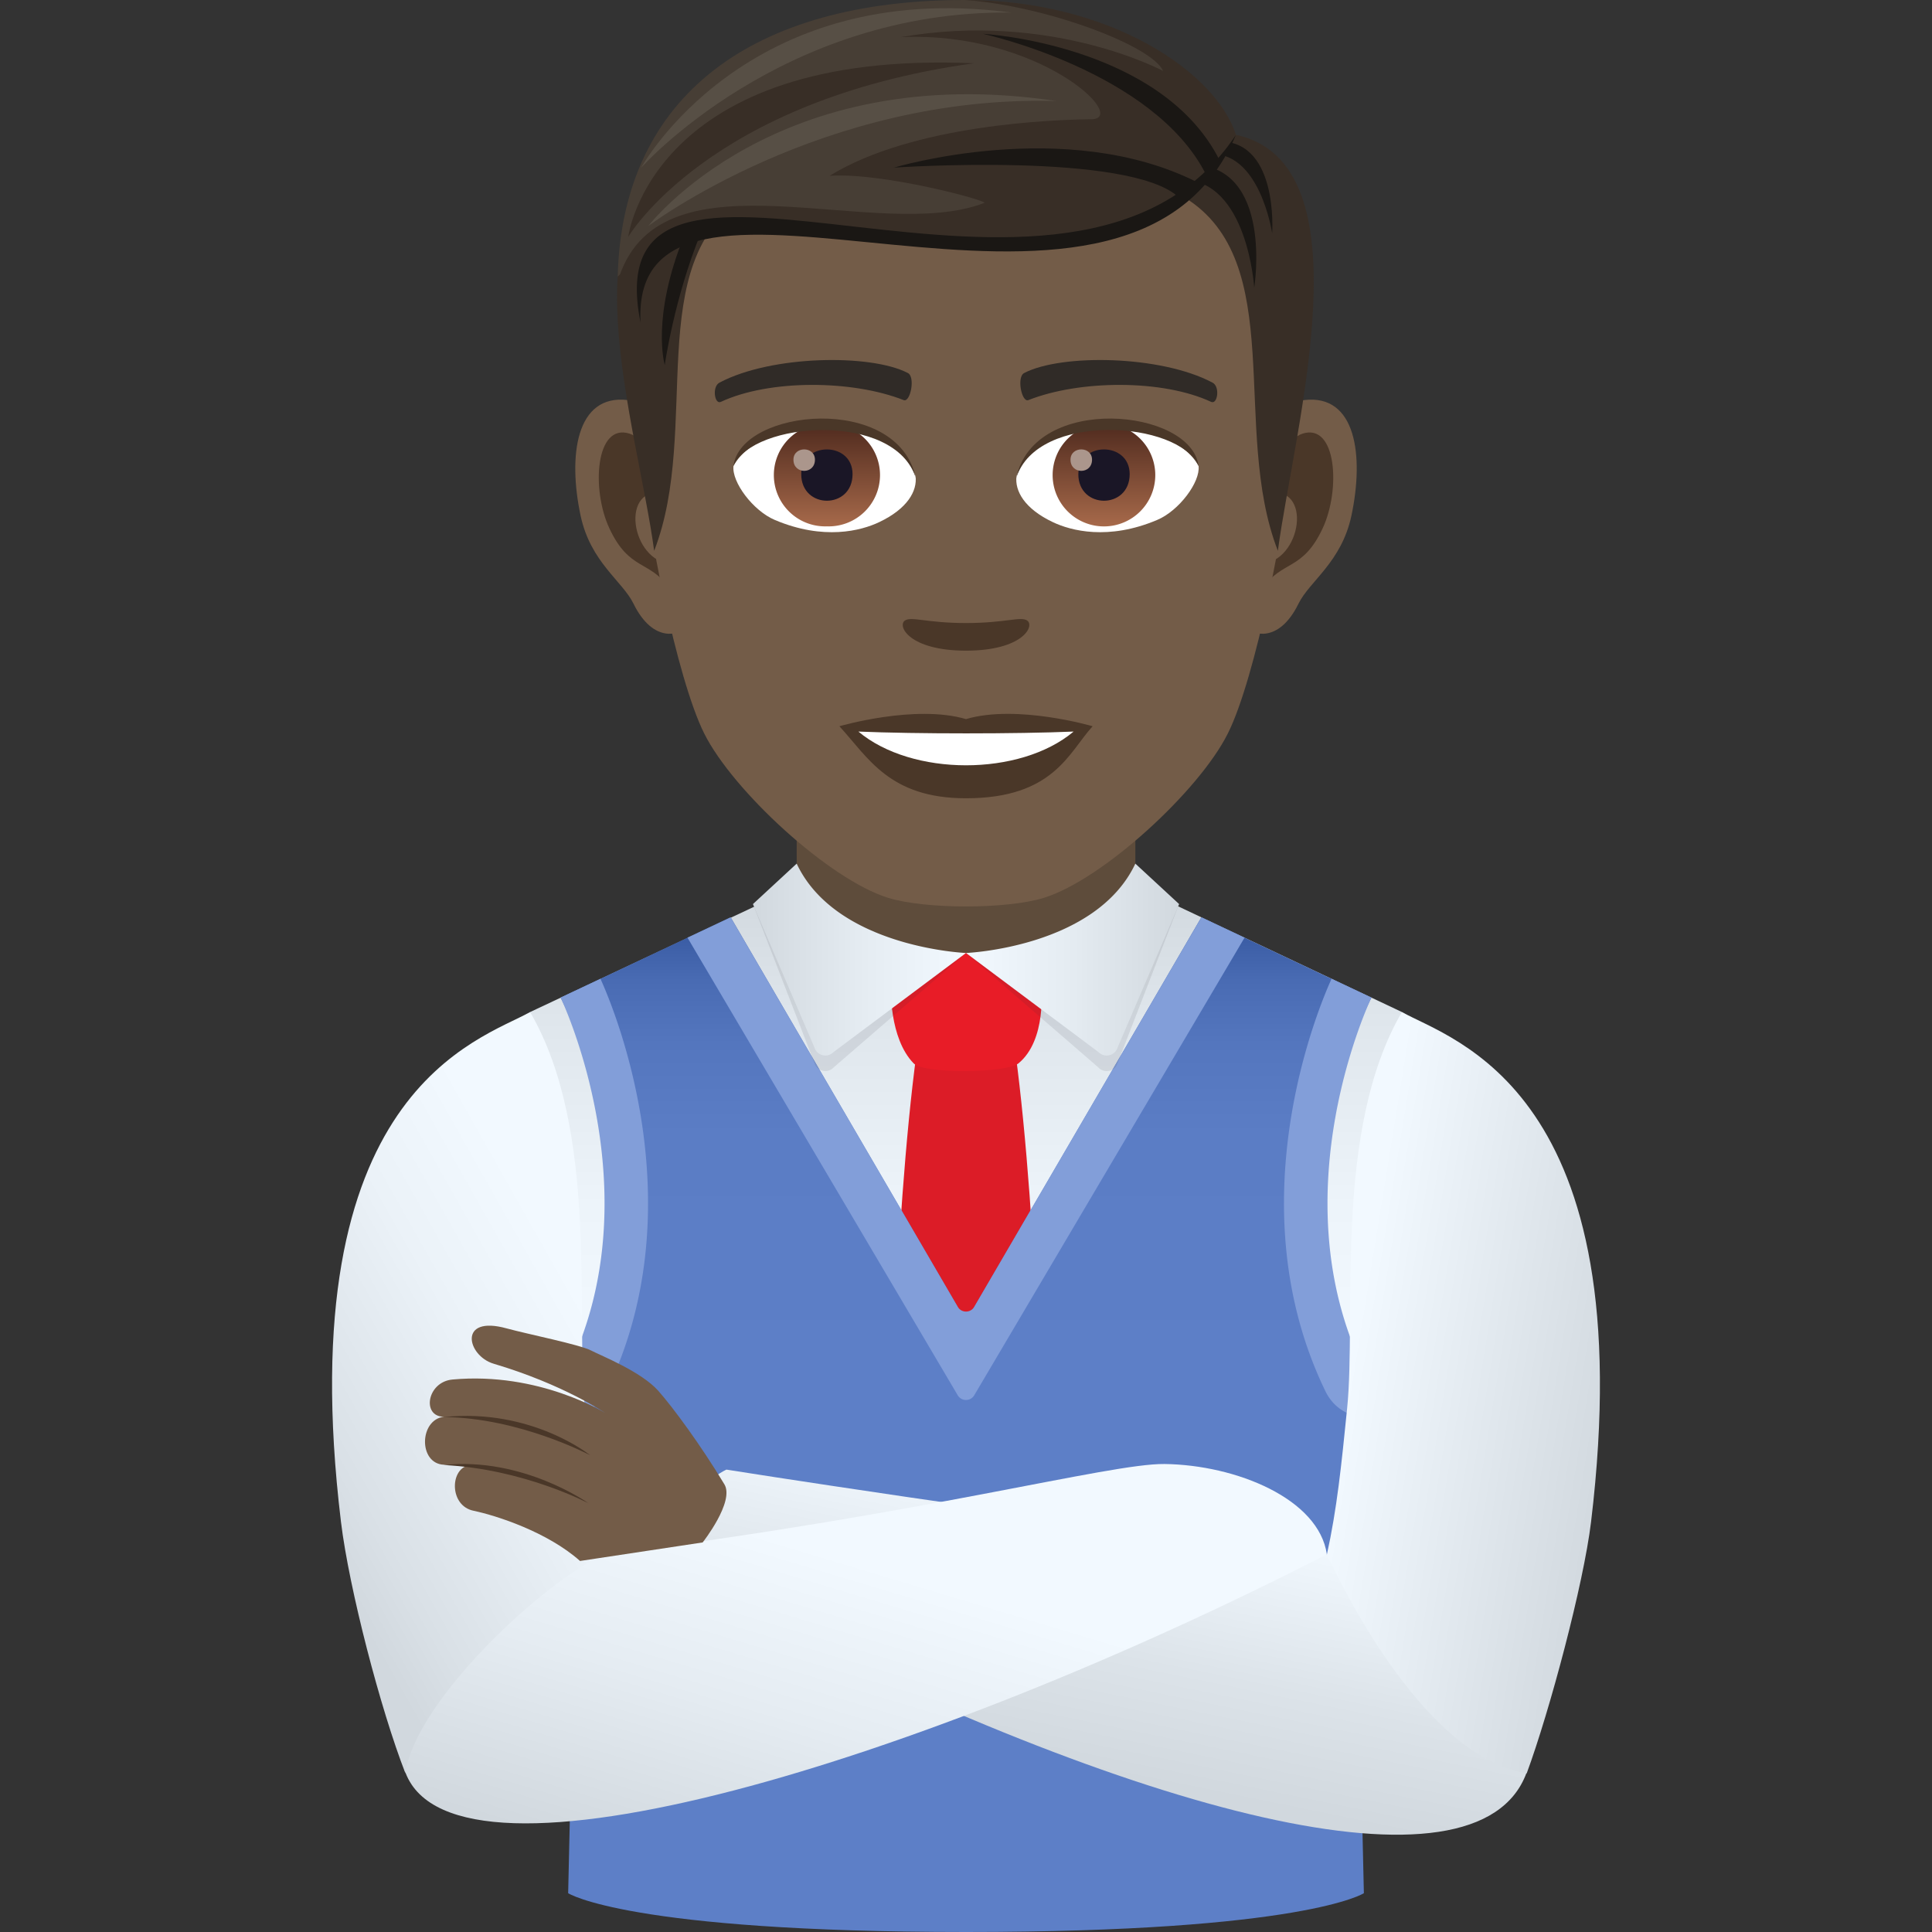 <svg xmlns="http://www.w3.org/2000/svg" xml:space="preserve" style="enable-background:new 0 0 64 64" viewBox="0 0 64 64"><rect x="0" y="0" width="64" height="64" fill="#333333" stroke="none"/><linearGradient id="a" x1="32.001" x2="32.001" y1="45.358" y2="29.332" gradientUnits="userSpaceOnUse"><stop offset="0" style="stop-color:#f2f9ff"/><stop offset=".338" style="stop-color:#edf4fa"/><stop offset=".725" style="stop-color:#dfe6ec"/><stop offset="1" style="stop-color:#d1d8de"/></linearGradient><path d="m37.563 29.332-11.125.02-8.877 4.173 1.262 11.834h26.356l1.262-11.834z" style="fill:url(#a)"/><path d="M33.64 34.893c-.098-.74-3.181-.74-3.28 0-.365 2.725-.614 6.372-.785 10.262h4.85c-.17-3.89-.42-7.537-.784-10.262z" style="fill:#dc1c27"/><linearGradient id="b" x1="32.001" x2="32.001" y1="50.655" y2="30.707" gradientUnits="userSpaceOnUse"><stop offset=".244" style="stop-color:#5d7fc7"/><stop offset=".657" style="stop-color:#5b7dc5"/><stop offset=".806" style="stop-color:#5476be"/><stop offset=".911" style="stop-color:#496bb3"/><stop offset=".997" style="stop-color:#385aa2"/><stop offset="1" style="stop-color:#3759a1"/></linearGradient><path d="m45.43 33.047-5.633-2.66L32 43.762l-7.796-13.375-5.634 2.66s3.408 6.447.645 12.312l-.394 17.356S20.788 64 32.002 64c11.212 0 13.178-1.285 13.178-1.285l-.394-17.357c-2.763-5.864.645-12.31.645-12.31z" style="fill:url(#b)"/><path d="m45.43 33.047-1.32-.623c-.41.897-3.207 7.476-.2 13.67.258.53.755.833 1.269.833V45.36c-2.848-5.865.251-12.312.251-12.312zM20.09 46.094c3.008-6.193.212-12.77-.199-13.67l-1.32.623s3.1 6.447.251 12.311v1.57c.514-.001 1.011-.304 1.269-.834zm21.137-15.032-1.43-.675L32.28 43.28a.318.318 0 0 1-.56 0l-7.516-12.894-1.43.675L31.72 46.21a.318.318 0 0 0 .559 0l8.947-15.147z" style="fill:#829ed9"/><path d="M26.392 30.18 32 33.27l5.61-3.088v-5.135H26.39z" style="fill:#5e4c3b"/><path d="M33.737 35.226c-.392.323-3.125.358-3.471 0-.821-.845-.753-2.521-.753-2.521s2.17-1.137 2.488-1.137c.32 0 2.49 1.137 2.49 1.137s.19 1.747-.754 2.521z" style="fill:#e81c27"/><path d="m37.61 28.805 1.45 1.143-2.03 5.248a.38.38 0 0 1-.656.154l-4.373-3.782s4.01.637 5.609-2.763z" style="opacity:.1;fill:#302c3b"/><linearGradient id="c" x1="32" x2="39.06" y1="31.788" y2="31.788" gradientUnits="userSpaceOnUse"><stop offset="0" style="stop-color:#f2f9ff"/><stop offset=".478" style="stop-color:#e5ecf2"/><stop offset="1" style="stop-color:#d1d8de"/></linearGradient><path d="m37.61 28.609 1.45 1.34-2.034 4.742a.38.38 0 0 1-.638.16L32 31.569s4.301-.176 5.61-2.96z" style="fill:url(#c)"/><path d="m26.391 28.805-1.449 1.143 2.03 5.248a.38.38 0 0 0 .654.154l4.375-3.782s-4.012.637-5.61-2.763z" style="opacity:.1;fill:#302c3b"/><linearGradient id="d" x1="24.942" x2="32" y1="31.788" y2="31.788" gradientUnits="userSpaceOnUse"><stop offset="0" style="stop-color:#d1d8de"/><stop offset=".522" style="stop-color:#e5ecf2"/><stop offset="1" style="stop-color:#f2f9ff"/></linearGradient><path d="m26.391 28.609-1.449 1.34 2.033 4.742a.38.38 0 0 0 .637.16L32 31.569s-4.3-.176-5.609-2.96z" style="fill:url(#d)"/><linearGradient id="e" x1="35.875" x2="37.806" y1="58.599" y2="49.115" gradientUnits="userSpaceOnUse"><stop offset="0" style="stop-color:#d1d8de"/><stop offset=".396" style="stop-color:#dce3e9"/><stop offset=".935" style="stop-color:#f2f9ff"/></linearGradient><path d="M50.565 58.735c-1.618 4.359-12.899 1.379-26.326-5.51-3.024-3.314-.174-4.542-.174-4.542s9.362 1.49 19.89 2.806c0 0 5.179 3.626 6.61 7.246z" style="fill:url(#e)"/><linearGradient id="f" x1="53.73" x2="44.71" y1="46.982" y2="45.519" gradientUnits="userSpaceOnUse"><stop offset="0" style="stop-color:#d1d8de"/><stop offset="1" style="stop-color:#f2f9ff"/></linearGradient><path d="M46.44 33.525c-2.285 3.92-1.498 10.015-1.816 13.145-.19 1.88-.335 3.314-.67 4.83 1.225 2.577 3.714 6.772 6.62 7.245.763-2.07 1.883-6.264 2.132-8.332 1.722-14.307-4.615-15.958-6.265-16.888z" style="fill:url(#f)"/><linearGradient id="g" x1="26.075" x2="29.432" y1="63.219" y2="52.044" gradientUnits="userSpaceOnUse"><stop offset="0" style="stop-color:#d1d8de"/><stop offset=".522" style="stop-color:#e5ecf2"/><stop offset="1" style="stop-color:#f2f9ff"/></linearGradient><path d="M13.437 58.735c1.681 4.327 17.1-.367 30.517-7.246-.268-1.84-3.004-2.961-5.377-2.992-1.828-.021-8.012 1.675-18.53 2.992-2.745-.236-7.428 5.155-6.61 7.246z" style="fill:url(#g)"/><linearGradient id="h" x1="9.513" x2="19.697" y1="49.464" y2="43.72" gradientUnits="userSpaceOnUse"><stop offset="0" style="stop-color:#d1d8de"/><stop offset=".165" style="stop-color:#d9e0e6"/><stop offset=".654" style="stop-color:#ebf2f8"/><stop offset="1" style="stop-color:#f2f9ff"/></linearGradient><path d="M19.377 46.67c-.317-3.13.47-9.225-1.817-13.145-1.65.93-7.992 2.582-6.265 16.888.268 2.215 1.315 6.23 2.132 8.322.34-2.394 4.62-6.399 6.61-7.246-.325-1.505-.469-2.93-.66-4.819z" style="fill:url(#h)"/><path d="M21.808 46.074c-.565-.637-1.885-1.16-2.23-1.338-.383-.198-2.067-.533-2.794-.731-1.627-.45-1.312.909-.431 1.17 2.325.69 3.694 1.631 3.694 1.631s-2.182-1.37-5.053-1.108c-.852.073-1.034 1.234-.287 1.234-.823.094-.852 1.557 0 1.589.306.01.555.02.785.03-.594.158-.594 1.339.2 1.496.747.157 2.441.7 3.522 1.662l4.063-.614s1.065-1.351.719-1.926c-.782-1.299-1.717-2.566-2.188-3.095z" style="fill:#735c48"/><path d="M14.697 46.942c2.517.021 4.853 1.265 4.853 1.265s-1.934-1.568-4.853-1.265zm0 1.589c2.642.126 4.795 1.265 4.795 1.265s-2.172-1.547-4.795-1.265z" style="fill:#4a3728"/><path d="M43.2 13.253c-1.733.209-2.985 6.009-1.894 7.54.153.213 1.046.555 1.709-.796.367-.748 1.424-1.373 1.753-2.916.42-1.978.158-4.037-1.568-3.828zm-22.399 0c1.734.209 2.986 6.009 1.894 7.54-.153.213-1.046.555-1.71-.796-.365-.748-1.424-1.373-1.752-2.916-.421-1.978-.158-4.037 1.568-3.828z" style="fill:#735c48"/><path d="M43.154 14.363c-.453.143-.947.832-1.214 1.976 1.58-.34 1.186 2.292-.189 2.341.014.265.03.537.064.823.661-.96 1.335-.575 2.001-2.004.6-1.287.458-3.486-.662-3.136zm-21.093 1.973c-.269-1.142-.76-1.83-1.213-1.973-1.12-.35-1.264 1.848-.663 3.136.666 1.429 1.34 1.043 2.002 2.004.032-.287.051-.56.061-.824-1.359-.064-1.749-2.664-.187-2.343z" style="fill:#4a3728"/><path d="M32 2.098c-7.512 0-11.131 5.679-10.679 13.574.09 1.588 1.078 6.77 2.008 8.628.953 1.902 4.138 4.834 6.088 5.441 1.234.382 3.934.382 5.165 0 1.952-.607 5.139-3.539 6.09-5.44.933-1.86 1.918-7.04 2.007-8.63.455-7.894-3.164-13.573-10.68-13.573z" style="fill:#735c48"/><path d="M40.163 12.673c-1.718-.91-5.005-.954-6.23-.319-.265.121-.09.983.13.901 1.706-.675 4.46-.69 6.058.058.214.097.302-.513.042-.64zm-16.325 0c1.718-.91 5.005-.954 6.231-.319.262.121.09.983-.131.901-1.71-.675-4.46-.69-6.06.058-.21.097-.299-.513-.04-.64z" style="fill:#302b27"/><path d="M34.028 20.557c-.214-.149-.717.082-2.028.082-1.307 0-1.812-.23-2.026-.082-.257.182.152.997 2.026.997 1.876 0 2.286-.815 2.028-.997z" style="fill:#4a3728"/><path d="M30.329 15.77c.063.497-.274 1.086-1.208 1.528-.593.281-1.83.612-3.452-.073-.726-.306-1.435-1.26-1.371-1.788.88-1.657 5.208-1.9 6.03.332z" style="fill:#fff"/><linearGradient id="i" x1="-1209.991" x2="-1209.991" y1="170.71" y2="170.193" gradientTransform="translate(7977.155 -1104.145) scale(6.57)" gradientUnits="userSpaceOnUse"><stop offset="0" style="stop-color:#a6694a"/><stop offset="1" style="stop-color:#4f2a1e"/></linearGradient><path d="M27.393 14.038a1.7 1.7 0 1 1 0 3.398 1.7 1.7 0 1 1 0-3.398z" style="fill:url(#i)"/><path d="M26.542 15.705c0 1.176 1.7 1.176 1.7 0 0-1.09-1.7-1.09-1.7 0z" style="fill:#1a1626"/><path d="M26.284 15.228c0 .493.712.493.712 0 0-.455-.712-.455-.712 0z" style="fill:#ab968c"/><path d="M30.337 15.835c-.69-2.216-5.4-1.889-6.04-.399.237-1.908 5.452-2.413 6.04.399z" style="fill:#4a3728"/><path d="M33.673 15.77c-.064.497.272 1.086 1.207 1.528.594.281 1.829.612 3.45-.073.73-.306 1.437-1.26 1.374-1.788-.88-1.657-5.21-1.9-6.031.332z" style="fill:#fff"/><linearGradient id="j" x1="-1211.293" x2="-1211.293" y1="170.71" y2="170.193" gradientTransform="translate(7994.886 -1104.145) scale(6.57)" gradientUnits="userSpaceOnUse"><stop offset="0" style="stop-color:#a6694a"/><stop offset="1" style="stop-color:#4f2a1e"/></linearGradient><path d="M36.57 14.038a1.7 1.7 0 1 1-1.7 1.698 1.7 1.7 0 0 1 1.7-1.698z" style="fill:url(#j)"/><path d="M35.721 15.705c0 1.176 1.701 1.176 1.701 0 0-1.09-1.7-1.09-1.7 0z" style="fill:#1a1626"/><path d="M35.462 15.228c0 .493.713.493.713 0 0-.455-.713-.455-.713 0z" style="fill:#ab968c"/><path d="M33.664 15.835c.69-2.215 5.396-1.898 6.04-.399-.24-1.908-5.452-2.413-6.04.399z" style="fill:#4a3728"/><path d="m40.943 4.466-1.71 2.07c3.462 2.123 1.525 7.669 3.098 11.71.535-4.031 3.039-12.825-1.388-13.78zM22.989 5.49l1.71 1.046c-3.462 2.124-1.456 7.67-3.029 11.71-.535-4.031-3.107-11.801 1.319-12.756z" style="fill:#382e26"/><path d="M39.131 5.95c2.199-.008 2.417 3.584 2.417 3.584s.66-4.09-2.133-4.09l-.284.506zM23.215 7.725c-.882 2.153-1.194 4.365-1.194 4.365s-.465-1.55.645-4.287l.549-.078z" style="fill:#1a1714"/><path d="M40.007 5.112c1.718-.179 2.135 2.613 2.135 2.613s.236-3.25-1.947-3.031l-.188.418z" style="fill:#1a1714"/><path d="M40.942 4.466S38.38 0 31.966 0c-6.964 0-11.354 3.12-11.504 9.163 4.266-4.205 15.502 2.333 20.48-4.697z" style="fill:#473e35"/><path d="M40.942 4.466C40.285 2.404 36.792 0 31.966 0c2.675.189 6.201 1.514 6.564 2.351 0 0-3.7-1.994-8.693-1.12 4.578-.208 7.6 2.703 6.314 2.719-1.253.015-5.908.172-8.67 1.874 1.777-.12 5.285.836 5.125.898-3.536 1.368-10.635-1.887-12.092 2.44 5.481-4.696 15.94 2.868 20.428-4.696z" style="fill:#382e26"/><path d="M40.942 4.466c-3.66 8.652-20.106-1.023-19.723 6.221-1.68-8.313 14.31 1.94 19.723-6.22z" style="fill:#1a1714"/><path d="M39.94 5.762C38.2 2.348 32.56 1.12 32.56 1.12s5.897.337 7.839 4.185l-.459.457zm-.893.774c-1.62-1.518-9.434-.983-9.434-.983s5.696-1.718 10.052.487l-.618.496z" style="fill:#1a1714"/><path d="M20.811 7.846s.767-6.215 11.45-5.75c-8.783 1.217-11.45 5.75-11.45 5.75z" style="fill:#382e26"/><path d="M21.472 7.49s4.232-5.54 13.524-4.143C27.244 3.121 21.472 7.49 21.472 7.49zm-.232-1.936S25.886.328 33.502.416C24.7-.754 21.239 5.554 21.239 5.554z" style="fill:#574f45"/><path d="M32 23.821c-1.688-.497-4.194.237-4.194.237.955 1.037 1.652 2.386 4.194 2.386 2.913 0 3.408-1.53 4.195-2.386 0 0-2.506-.736-4.195-.237z" style="fill:#4a3728"/><path d="M28.435 24.234c1.772 1.486 5.35 1.494 7.13 0-1.886.08-5.229.08-7.13 0z" style="fill:#fff"/></svg>